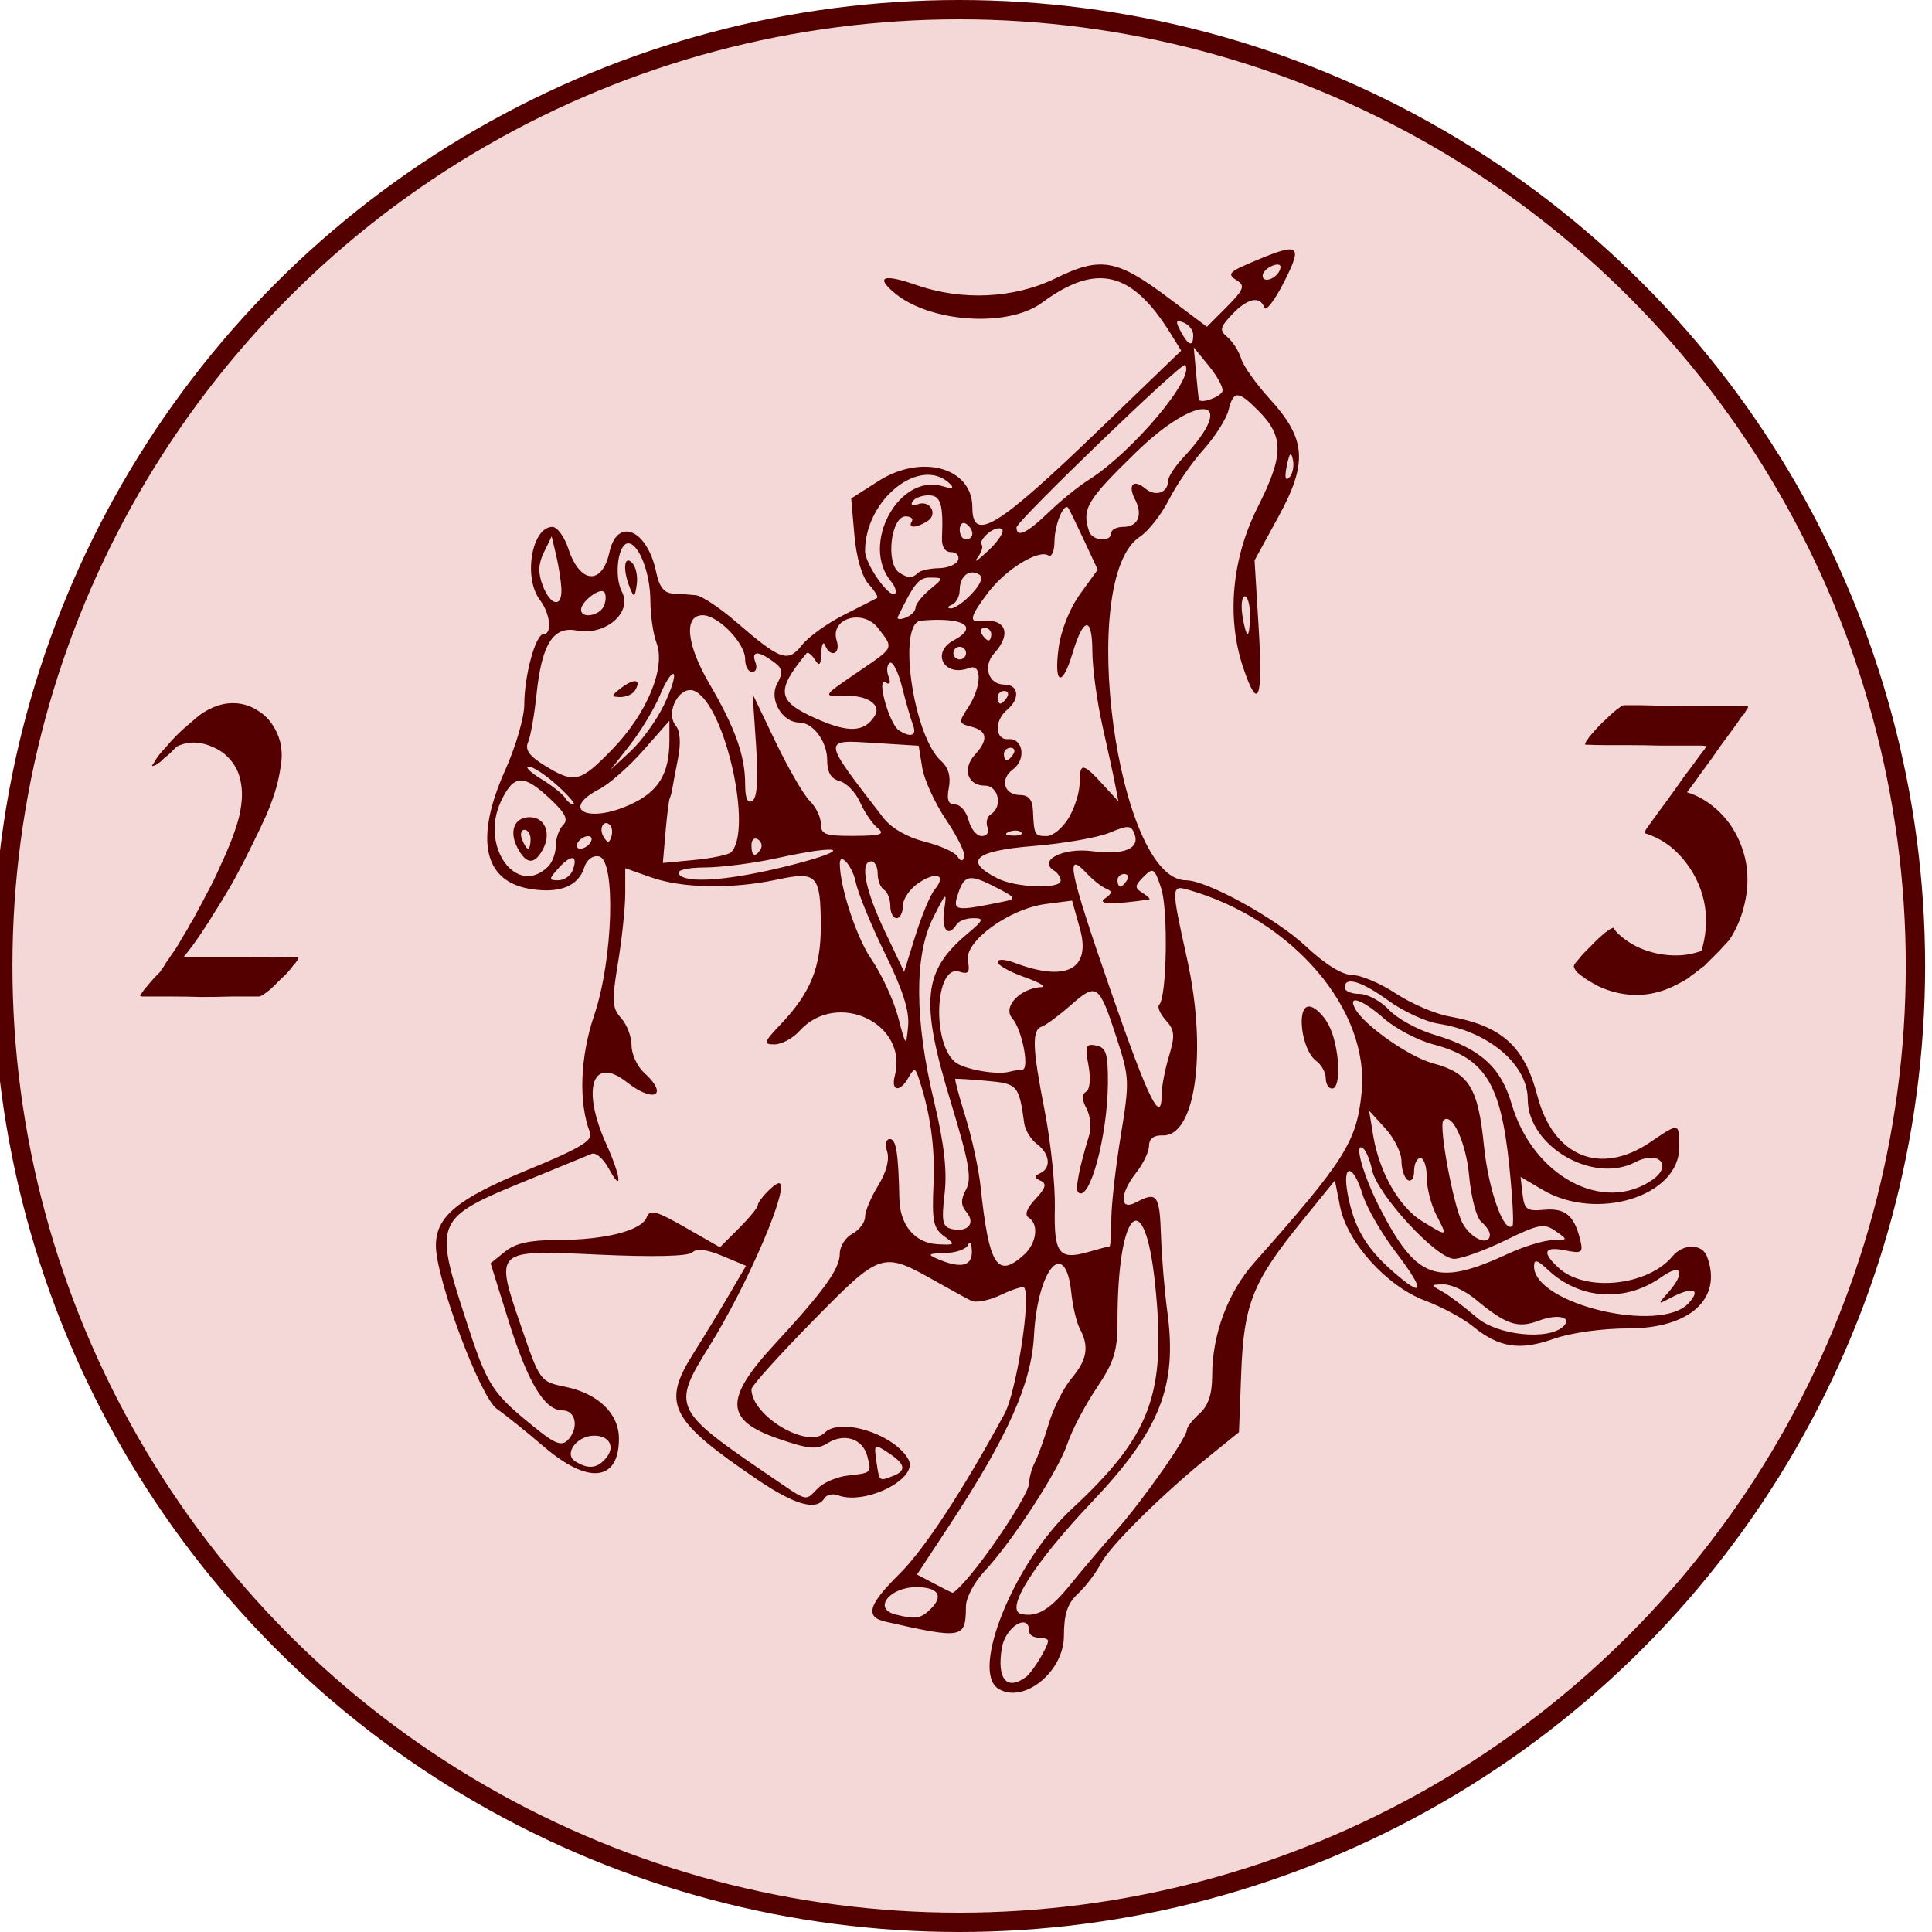 <?xml version="1.0" encoding="UTF-8" standalone="no"?>
<!-- Created with Inkscape (http://www.inkscape.org/) -->

<svg
   version="1.1"
   id="svg1"
   width="300"
   height="300"
   viewBox="0 0 300 300"
   sodipodi:docname="Arquero.svg"
   inkscape:version="1.4 (86a8ad7, 2024-10-11)"
   xml:space="preserve"
   xmlns:inkscape="http://www.inkscape.org/namespaces/inkscape"
   xmlns:sodipodi="http://sodipodi.sourceforge.net/DTD/sodipodi-0.dtd"
   xmlns="http://www.w3.org/2000/svg"
   xmlns:svg="http://www.w3.org/2000/svg"><defs
     id="defs1" /><sodipodi:namedview
     id="namedview1"
     pagecolor="#ffffff"
     bordercolor="#000000"
     borderopacity="0.25"
     inkscape:showpageshadow="2"
     inkscape:pageopacity="0.0"
     inkscape:pagecheckerboard="0"
     inkscape:deskcolor="#d1d1d1"
     inkscape:zoom="2.3823529"
     inkscape:cx="83.111113"
     inkscape:cy="181.12346"
     inkscape:window-width="3440"
     inkscape:window-height="1417"
     inkscape:window-x="-8"
     inkscape:window-y="-8"
     inkscape:window-maximized="1"
     inkscape:current-layer="g1" /><g
     inkscape:groupmode="layer"
     inkscape:label="Image"
     id="g1"
     transform="translate(24.58,6.407)"><circle
       style="fill:#f4d7d7;stroke:#550000;stroke-width:3;stroke-dasharray:none"
       id="path7"
       cx="124.35"
       cy="143.593"
       r="148.5" /><path
       style="fill:#550000;stroke-width:0.735"
       d="m 130.423,255.804 c -4.362,-2.762 2.532,-19.665 11.357,-27.844 12.401,-11.493 14.786,-17.926 12.995,-35.046 -1.642,-15.693 -5.83,-11.537 -5.83,5.786 0,4.725 -0.513,6.363 -3.281,10.487 -1.804,2.688 -3.822,6.538 -4.484,8.556 -1.345,4.103 -8.647,15.324 -12.947,19.897 -1.544,1.643 -2.815,4.068 -2.823,5.39 -0.031,5.02 -0.47,5.104 -12.48,2.377 -3.256,-0.739 -2.715,-2.603 2.156,-7.42 3.847,-3.805 9.717,-12.745 16.302,-24.83 1.879,-3.447 4.205,-18.477 3.041,-19.641 -0.211,-0.211 -1.843,0.311 -3.625,1.161 -1.783,0.85 -3.832,1.257 -4.555,0.904 -0.723,-0.353 -3.194,-1.705 -5.491,-3.004 -8.356,-4.726 -8.5,-4.68 -19.129,6.139 -5.238,5.331 -9.524,10.098 -9.524,10.593 0,4.152 8.774,9.361 11.38,6.755 2.453,-2.453 10.923,0.275 13.02,4.194 1.571,2.936 -6.765,7.131 -10.966,5.519 -0.812,-0.311 -1.767,-0.095 -2.123,0.48 -1.224,1.98 -4.571,1.038 -10.418,-2.932 -13.597,-9.234 -14.865,-11.744 -9.894,-19.594 1.517,-2.396 3.974,-6.433 5.459,-8.97 l 2.7,-4.613 -3.672,-1.534 c -2.439,-1.019 -4,-1.206 -4.648,-0.558 -0.615,0.615 -5.979,0.749 -14.499,0.361 -16.411,-0.747 -16.239,-0.909 -12.036,11.352 2.839,8.281 2.909,8.376 6.756,9.16 5.136,1.047 8.362,4.156 8.362,8.059 0,6.647 -4.764,7.158 -11.646,1.25 -2.668,-2.291 -5.951,-4.927 -7.295,-5.859 -2.593,-1.798 -9.479,-20.228 -9.479,-25.37 0,-4.516 3.337,-7.272 14.215,-11.74 7.997,-3.284 10.199,-4.584 9.738,-5.75 -1.827,-4.622 -1.583,-11.763 0.625,-18.279 2.937,-8.667 3.401,-24.137 0.74,-24.664 -0.967,-0.191 -1.892,0.499 -2.271,1.694 -0.932,2.936 -3.811,4.096 -8.357,3.369 -7.323,-1.171 -8.72,-7.783 -3.91,-18.504 1.617,-3.604 2.942,-8.165 2.945,-10.136 0.007,-4.529 1.753,-10.933 2.981,-10.933 1.403,0 1.065,-3.174 -0.567,-5.332 -2.605,-3.444 -1.248,-11.327 1.95,-11.327 0.748,0 1.867,1.537 2.487,3.416 1.792,5.429 5.233,5.701 6.374,0.504 1.214,-5.525 5.9,-3.507 7.257,3.125 0.461,2.255 1.226,3.234 2.579,3.302 1.058,0.053 2.669,0.173 3.579,0.265 0.91,0.092 3.69,1.929 6.177,4.081 6.975,6.037 8.109,6.441 10.29,3.669 1.014,-1.289 3.967,-3.413 6.561,-4.718 2.594,-1.306 4.898,-2.481 5.119,-2.613 0.221,-0.131 -0.369,-1.091 -1.311,-2.133 -1.041,-1.15 -1.91,-4.135 -2.214,-7.601 l -0.501,-5.707 4.213,-2.695 c 6.718,-4.297 14.6,-2.104 14.6,4.063 0,5.542 3.896,3.167 19.564,-11.928 l 12.868,-12.397 -1.697,-2.731 c -5.989,-9.637 -11.492,-10.935 -19.941,-4.701 -5.213,3.846 -17.157,3.11 -22.72,-1.4 -3.226,-2.616 -1.963,-3.171 3.145,-1.383 7.193,2.518 15.26,2.133 21.737,-1.036 6.96,-3.405 9.487,-2.962 17.515,3.073 l 5.952,4.475 3.103,-3.113 c 2.557,-2.565 2.849,-3.271 1.662,-4.011 -1.767,-1.1 -1.502,-1.37 3.276,-3.351 6.344,-2.63 6.837,-2.179 3.909,3.572 -1.441,2.83 -2.808,4.594 -3.038,3.92 -0.645,-1.887 -2.633,-1.46 -5.017,1.078 -1.892,2.013 -1.979,2.456 -0.699,3.518 0.806,0.669 1.76,2.168 2.12,3.332 0.361,1.164 2.335,3.951 4.387,6.193 5.712,6.241 5.998,9.949 1.413,18.332 l -3.717,6.797 0.65,10.703 c 0.669,11.017 -0.099,12.874 -2.436,5.892 -2.584,-7.717 -1.745,-16.89 2.274,-24.86 4.095,-8.12 4.101,-10.971 0.036,-15.037 -3.097,-3.097 -3.798,-3.097 -4.575,7.34e-4 -0.342,1.361 -2.095,4.117 -3.897,6.125 -1.802,2.008 -4.221,5.518 -5.378,7.801 -1.156,2.283 -3.176,4.854 -4.489,5.714 -9.852,6.455 -3.539,53.339 7.183,53.345 3.233,0.002 13.974,5.918 18.6,10.245 2.996,2.803 5.661,4.454 7.187,4.454 1.334,0 4.375,1.286 6.758,2.858 2.383,1.572 6.097,3.174 8.253,3.561 8.232,1.476 11.723,4.611 13.748,12.347 2.475,9.456 9.776,12.458 17.519,7.203 4.549,-3.087 4.503,-3.095 4.503,0.828 0,7.563 -12.801,11.53 -21.205,6.572 l -3.426,-2.021 0.311,2.701 c 0.273,2.373 0.678,2.666 3.341,2.414 3.242,-0.307 4.677,0.865 5.585,4.562 0.521,2.12 0.326,2.266 -2.308,1.739 -3.339,-0.668 -3.676,0.308 -0.957,2.77 4.152,3.757 13.81,2.739 17.626,-1.859 1.644,-1.981 4.576,-1.972 5.339,0.015 2.497,6.507 -2.602,11.19 -12.183,11.19 -4.076,0 -8.981,0.686 -11.631,1.627 -5.255,1.866 -8.474,1.369 -12.51,-1.934 -1.524,-1.247 -4.857,-3.044 -7.407,-3.994 -5.953,-2.218 -12.13,-9.046 -13.234,-14.629 l -0.8,-4.043 -5.142,6.341 c -7.644,9.426 -8.999,12.822 -9.407,23.575 l -0.349,9.178 -4.284,3.454 c -7.501,6.047 -15.713,14.146 -17.138,16.9 -0.759,1.467 -2.363,3.583 -3.565,4.703 -1.653,1.54 -2.188,3.148 -2.195,6.601 -0.011,5.566 -6.322,10.616 -10.201,8.16 z m 4.312,-1.811 c 1.004,-0.738 3.43,-4.703 3.43,-5.607 0,-0.277 -0.661,-0.503 -1.47,-0.503 -0.808,0 -1.47,-0.441 -1.47,-0.98 0,-2.976 -3.709,-0.702 -4.245,2.603 -0.785,4.836 0.763,6.685 3.755,4.487 z m -14.761,-10.599 c 2.014,-2.014 1.115,-3.351 -2.251,-3.351 -4.164,0 -6.777,3.322 -3.323,4.224 3.147,0.822 4.014,0.686 5.574,-0.873 z m 21.741,-3.854 c 1.551,-1.929 4.65,-5.582 6.888,-8.117 4.281,-4.852 11.122,-14.586 11.122,-15.826 0,-0.401 0.882,-1.528 1.96,-2.503 1.365,-1.236 1.96,-3.018 1.96,-5.876 0,-6.402 2.431,-12.938 6.533,-17.563 14.098,-15.896 15.91,-18.765 16.675,-26.406 1.285,-12.846 -10.636,-26.807 -26.883,-31.482 -2.711,-0.78 -2.716,-0.555 -0.224,10.718 3.163,14.309 1.331,27.599 -3.778,27.411 -1.372,-0.05 -2.123,0.509 -2.123,1.583 0,0.913 -0.882,2.782 -1.96,4.152 -2.635,3.35 -2.673,6.063 -0.065,4.667 3.252,-1.74 3.67,-1.19 3.877,5.11 0.111,3.369 0.555,8.713 0.986,11.876 1.576,11.556 -1.13,18.385 -11.701,29.528 -9.012,9.5 -13.618,16.796 -10.982,17.397 2.462,0.561 4.503,-0.675 7.714,-4.67 z m 39.569,-78.523 c 0,-0.884 -0.672,-2.098 -1.492,-2.698 -2.245,-1.642 -3.14,-8.435 -1.111,-8.435 0.865,0 2.246,1.301 3.068,2.891 1.677,3.242 2.022,9.848 0.515,9.848 -0.539,0 -0.98,-0.723 -0.98,-1.607 z m -55.743,77.8 c 3.913,-4.539 9.684,-13.422 9.684,-14.904 0,-0.845 0.398,-2.303 0.884,-3.239 0.486,-0.936 1.466,-3.658 2.177,-6.05 0.711,-2.391 2.297,-5.542 3.525,-7.001 2.415,-2.87 2.764,-4.937 1.295,-7.682 -0.516,-0.964 -1.114,-3.47 -1.328,-5.57 -0.901,-8.813 -5.251,-3.832 -5.803,6.644 -0.39,7.401 -4.062,15.64 -13.082,29.35 l -5.079,7.72 2.58,1.364 c 1.419,0.75 2.73,1.411 2.913,1.468 0.183,0.057 1.188,-0.888 2.233,-2.101 z M 102.427,224.682 c 0.902,-0.902 2.997,-1.789 4.654,-1.971 3.702,-0.405 3.694,-0.398 3.01,-3.014 -0.707,-2.703 -3.555,-3.635 -6.153,-2.012 -1.684,1.052 -2.928,0.94 -7.656,-0.688 -8.321,-2.865 -8.448,-6.138 -0.57,-14.676 7.716,-8.362 10.114,-11.704 10.114,-14.093 0,-1.109 0.882,-2.488 1.96,-3.064 1.078,-0.577 1.96,-1.753 1.96,-2.614 0,-0.861 0.914,-3.043 2.031,-4.851 1.251,-2.024 1.79,-4.044 1.404,-5.261 -0.361,-1.138 -0.183,-1.975 0.419,-1.975 0.978,0 1.323,2.178 1.474,9.31 0.086,4.069 2.431,6.848 5.928,7.024 2.777,0.14 2.827,0.075 0.997,-1.263 -1.652,-1.208 -1.884,-2.366 -1.62,-8.081 0.267,-5.775 -0.534,-11.333 -2.417,-16.789 -0.428,-1.239 -0.659,-1.201 -1.47,0.245 -1.314,2.34 -2.761,2.169 -2.128,-0.252 2.141,-8.186 -8.998,-13.423 -14.814,-6.966 -1.027,1.14 -2.767,2.072 -3.867,2.072 -1.804,0 -1.704,-0.312 1.022,-3.185 4.565,-4.81 6.184,-8.785 6.167,-15.141 -0.021,-7.998 -0.573,-8.59 -6.772,-7.261 -6.975,1.496 -14.729,1.361 -19.549,-0.339 l -4.043,-1.427 v 3.933 c 0,2.163 -0.506,6.998 -1.125,10.744 -0.986,5.973 -0.926,7.031 0.49,8.596 0.888,0.981 1.615,2.894 1.615,4.25 0,1.356 0.882,3.264 1.96,4.24 3.876,3.508 1.547,4.789 -2.673,1.47 -5.39,-4.24 -7.117,0.998 -3.186,9.662 2.275,5.015 2.538,7.759 0.357,3.736 -0.826,-1.525 -2.021,-2.55 -2.656,-2.279 -0.634,0.271 -5.122,2.113 -9.973,4.093 -14.347,5.855 -14.535,6.267 -9.698,21.229 3.532,10.926 4.073,11.761 11.455,17.664 2.518,2.013 3.595,2.38 4.456,1.519 1.828,-1.828 1.368,-4.664 -0.757,-4.664 -2.806,0 -5.403,-4.338 -8.452,-14.118 l -2.721,-8.728 2.232,-1.807 c 1.625,-1.316 3.868,-1.809 8.248,-1.813 7.292,-0.006 12.966,-1.457 13.756,-3.517 0.492,-1.283 1.437,-1.037 5.98,1.562 l 5.395,3.087 2.938,-2.938 c 1.616,-1.616 2.938,-3.224 2.938,-3.573 0,-0.74 2.574,-3.435 3.281,-3.435 1.896,0 -4.753,15.604 -10.751,25.231 -5.93,9.518 -5.731,9.952 9.295,20.188 6.138,4.181 5.451,4.004 7.516,1.939 z m 11.649,-1.894 c 2.146,-0.824 1.94,-1.864 -0.716,-3.604 -2.206,-1.445 -2.255,-1.409 -1.849,1.357 0.461,3.143 0.39,3.081 2.564,2.247 z m -44.545,-2.792 c 1.455,-1.753 0.533,-3.473 -1.862,-3.473 -2.671,0 -4.76,2.828 -2.939,3.98 2.018,1.277 3.446,1.126 4.801,-0.507 z M 218.219,199.516 c 1.404,-1.404 -0.939,-1.942 -3.783,-0.868 -3.358,1.268 -5.127,0.674 -9.952,-3.339 -1.524,-1.267 -3.729,-2.291 -4.9,-2.275 -2.087,0.029 -2.09,0.052 -0.17,1.135 1.078,0.608 3.465,2.408 5.304,4 3.247,2.811 11.24,3.608 13.501,1.347 z m 19.415,-3.572 c 2,-2.21 0.643,-2.622 -2.759,-0.837 -2.073,1.087 -2.086,1.062 -0.426,-0.812 2.752,-3.105 2.108,-4.644 -1.013,-2.421 -5.601,3.988 -12.668,3.561 -17.607,-1.065 -1.719,-1.611 -2.205,-1.738 -2.205,-0.577 0,5.862 19.644,10.536 24.01,5.713 z m -45.523,-7.983 c -2.199,-2.886 -4.501,-6.9 -5.117,-8.921 -1.46,-4.794 -3.202,-4.82 -2.304,-0.034 0.966,5.149 2.814,8.332 6.938,11.954 5.003,4.392 5.197,3.188 0.483,-2.998 z m 17.594,0.267 c 2.425,-1.122 5.5,-2.05 6.833,-2.062 2.375,-0.021 2.384,-0.049 0.433,-1.415 -1.779,-1.246 -2.607,-1.092 -7.813,1.448 -3.203,1.563 -6.771,2.851 -7.93,2.864 -2.73,0.029 -12.008,-10.036 -12.771,-13.854 -0.311,-1.554 -0.967,-3.073 -1.458,-3.377 -1.37,-0.847 0.162,4.451 2.721,9.412 5.716,11.08 8.802,12.158 19.984,6.984 z m -83.376,-0.369 c -0.043,-1.213 -0.3,-1.654 -0.572,-0.98 -0.272,0.674 -1.891,1.256 -3.598,1.294 -2.622,0.058 -2.8,0.199 -1.143,0.911 3.6,1.547 5.395,1.133 5.313,-1.225 z m 8.085,0.583 c 1.986,-1.798 2.366,-4.767 0.738,-5.774 -0.677,-0.419 -0.302,-1.451 1.052,-2.892 1.602,-1.705 1.795,-2.383 0.809,-2.837 -1.015,-0.466 -1.031,-0.72 -0.072,-1.167 1.751,-0.817 1.512,-3.023 -0.49,-4.518 -0.943,-0.704 -1.838,-2.163 -1.988,-3.241 -0.826,-5.94 -1.018,-6.157 -5.846,-6.588 -2.564,-0.229 -4.754,-0.365 -4.867,-0.302 -0.113,0.063 0.608,2.741 1.602,5.952 0.994,3.211 2.041,8.043 2.328,10.738 1.313,12.366 2.589,14.379 6.734,10.628 z m 13.3,-1.318 c 0.138,0 0.259,-1.874 0.269,-4.165 0.009,-2.291 0.669,-8.134 1.465,-12.985 1.387,-8.45 1.361,-9.087 -0.628,-15.19 -2.739,-8.403 -3.091,-8.66 -7.079,-5.159 -1.862,1.635 -3.889,3.14 -4.504,3.345 -1.621,0.54 -1.541,3.172 0.397,13.084 0.949,4.851 1.66,11.65 1.581,15.109 -0.163,7.09 0.639,8.143 5.2,6.835 1.676,-0.481 3.16,-0.874 3.299,-0.874 z m -4.887,-8.406 c -0.475,-0.475 0.172,-3.796 1.731,-8.889 0.354,-1.158 0.162,-3.005 -0.426,-4.105 -0.731,-1.366 -0.75,-2.199 -0.058,-2.627 0.597,-0.369 0.747,-2.043 0.366,-4.076 -0.567,-3.024 -0.42,-3.405 1.195,-3.084 1.537,0.306 1.839,1.254 1.821,5.731 -0.033,8.313 -2.879,18.798 -4.628,17.049 z m 63.938,6.566 c 0,-0.473 -0.601,-1.358 -1.335,-1.968 -0.734,-0.609 -1.579,-3.808 -1.879,-7.109 -0.474,-5.231 -2.697,-10.017 -4.006,-8.625 -0.752,0.8 1.534,13.148 2.938,15.866 1.293,2.503 4.281,3.784 4.281,1.835 z m -81.252,-3.446 c -0.916,-1.103 -0.935,-1.948 -0.082,-3.542 0.915,-1.711 0.48,-4.199 -2.382,-13.605 -4.778,-15.705 -4.327,-20.284 2.57,-26.088 2.545,-2.141 2.657,-2.439 0.921,-2.439 -1.088,0 -2.25,0.441 -2.583,0.98 -1.287,2.082 -2.379,0.834 -1.928,-2.205 0.446,-3.003 0.346,-2.933 -1.739,1.225 -2.913,5.807 -2.856,15.81 0.162,28.419 1.58,6.6 2.058,10.786 1.642,14.383 -0.499,4.317 -0.331,5.132 1.128,5.466 2.459,0.563 3.724,-0.869 2.292,-2.595 z m 72.947,0.434 c -0.822,-1.59 -1.495,-4.236 -1.495,-5.88 0,-1.644 -0.441,-2.989 -0.98,-2.989 -0.539,0 -0.98,0.908 -0.98,2.018 0,1.11 -0.441,1.745 -0.98,1.412 -0.539,-0.333 -0.98,-1.658 -0.98,-2.943 0,-1.286 -1.132,-3.575 -2.515,-5.087 l -2.515,-2.75 0.637,3.874 c 0.938,5.702 4.046,11.132 7.618,13.31 4.002,2.44 3.961,2.458 2.191,-0.966 z m 11.321,-7.65 c -1.33,-12.854 -3.75,-16.716 -11.82,-18.866 -2.417,-0.644 -5.85,-2.449 -7.629,-4.011 -3.442,-3.023 -5.755,-3.779 -4.441,-1.453 1.462,2.589 8.381,7.424 12.03,8.406 5.622,1.514 7.015,3.763 7.925,12.794 0.697,6.914 3.132,13.745 4.435,12.442 0.231,-0.231 0.005,-4.421 -0.5,-9.312 z m 22.237,2.162 c 3.223,-2.258 0.924,-4.609 -2.671,-2.733 -6.579,3.433 -16.684,-2.473 -16.699,-9.76 -0.011,-5.41 -6.066,-10.534 -13.87,-11.739 -1.967,-0.304 -5.451,-1.91 -7.742,-3.57 -4.214,-3.052 -6.812,-3.829 -6.812,-2.038 0,0.539 1.026,0.98 2.279,0.98 1.254,0 3.322,1.11 4.597,2.468 1.275,1.357 4.415,3.09 6.978,3.851 7.139,2.12 10.379,5.009 12.062,10.755 3.289,11.232 14.243,17.133 21.877,11.786 z m -76.212,-13.311 c 0,-1.15 0.51,-3.795 1.134,-5.877 0.963,-3.215 0.889,-4.057 -0.492,-5.583 -0.895,-0.988 -1.356,-2.068 -1.025,-2.399 1.183,-1.183 1.414,-14.733 0.309,-18.082 -1.042,-3.158 -1.243,-3.29 -2.73,-1.802 -1.414,1.414 -1.43,1.717 -0.136,2.536 0.808,0.511 1.249,0.962 0.98,1.001 -5.55,0.81 -8.15,0.754 -6.86,-0.146 1.157,-0.807 1.197,-1.135 0.19,-1.541 -0.704,-0.283 -2.091,-1.386 -3.082,-2.449 -3.33,-3.574 -2.678,-0.405 3.713,18.058 5.939,17.158 7.999,21.351 7.999,16.283 z m -21.649,-3.789 c 1.19,0 -0.029,-6.233 -1.562,-7.986 -1.528,-1.748 1.222,-4.659 4.565,-4.831 0.823,-0.043 -0.377,-0.741 -2.668,-1.552 -2.291,-0.811 -4.165,-1.868 -4.165,-2.348 0,-0.483 1.168,-0.43 2.608,0.117 8.053,3.062 11.948,1.037 10.177,-5.29 l -1.22,-4.357 -4.067,0.527 c -5.706,0.739 -12.684,5.817 -12.111,8.813 0.347,1.816 0.086,2.147 -1.338,1.694 -3.749,-1.19 -4.31,11.009 -0.646,14.04 1.355,1.12 6.397,2.028 8.393,1.511 0.718,-0.186 1.634,-0.338 2.035,-0.338 z m -21.309,-18.023 c -2.147,-4.371 -4.199,-9.38 -4.56,-11.132 -0.506,-2.455 -2.461,-4.702 -2.461,-2.829 0,3.593 2.595,11.483 4.859,14.774 1.613,2.345 3.495,6.4 4.182,9.011 1.231,4.68 1.253,4.7 1.566,1.435 0.224,-2.338 -0.831,-5.651 -3.586,-11.259 z m 7.721,-9.957 c 1.851,-2.23 0.334,-2.871 -2.461,-1.04 -1.364,0.894 -2.481,2.497 -2.481,3.563 0,1.066 -0.441,1.937 -0.98,1.937 -0.539,0 -0.98,-0.856 -0.98,-1.902 0,-1.046 -0.441,-2.175 -0.98,-2.508 -0.539,-0.333 -0.98,-1.462 -0.98,-2.508 0,-1.046 -0.441,-1.902 -0.98,-1.902 -1.826,0 -0.991,4.384 2.054,10.78 l 3.033,6.37 1.769,-5.662 c 0.973,-3.114 2.317,-6.322 2.986,-7.129 z m 10.607,1.904 c 2.163,-0.446 2.068,-0.606 -1.425,-2.387 -3.921,-1.999 -4.682,-1.782 -5.709,1.627 -0.656,2.177 -0.056,2.241 7.133,0.759 z m 8.951,-3.265 c 0,-0.507 -0.462,-1.208 -1.028,-1.557 -2.551,-1.576 1.395,-3.604 5.885,-3.024 4.974,0.642 7.485,-0.384 6.598,-2.695 -0.521,-1.357 -0.975,-1.376 -3.872,-0.166 -1.805,0.754 -7.137,1.684 -11.848,2.066 -9.16,0.743 -10.891,2.32 -5.527,5.034 2.853,1.443 9.791,1.686 9.791,0.342 z m 10.29,-0.058 c 0.333,-0.539 0.139,-0.98 -0.432,-0.98 -0.571,0 -1.038,0.441 -1.038,0.98 0,0.539 0.194,0.98 0.432,0.98 0.238,0 0.705,-0.441 1.038,-0.98 z m -86.087,-1.512 c 0.913,-2.378 -0.157,-2.608 -2.106,-0.454 -1.624,1.794 -1.635,1.966 -0.127,1.966 0.909,0 1.914,-0.68 2.233,-1.512 z m 34.148,-0.899 c 9.656,-2.485 7.774,-3.267 -2.45,-1.018 -3.503,0.771 -8.491,1.417 -11.083,1.436 -2.885,0.021 -4.478,0.415 -4.107,1.014 0.981,1.587 8.185,1.002 17.64,-1.432 z m -37.925,0.256 c 0.647,-0.647 1.176,-2.102 1.176,-3.234 0,-1.132 0.509,-2.567 1.131,-3.189 0.855,-0.855 0.351,-1.86 -2.064,-4.116 -4.112,-3.841 -5.589,-3.761 -7.579,0.411 -3.345,7.014 2.449,15.014 7.335,10.128 z m -4.745,-2.821 c -1.399,-2.613 -0.544,-4.823 1.865,-4.823 2.361,0 3.389,2.484 2.058,4.971 -1.306,2.441 -2.563,2.393 -3.923,-0.148 z m 2.001,-1.393 c 0,-0.808 -0.427,-1.47 -0.949,-1.47 -0.522,0 -0.695,0.661 -0.385,1.47 0.31,0.808 0.737,1.47 0.949,1.47 0.212,0 0.385,-0.661 0.385,-1.47 z m 31.136,2.02 c 3.38,-3.381 -0.839,-22.471 -5.521,-24.977 -2.315,-1.239 -4.838,3.194 -3.046,5.353 0.668,0.805 0.791,2.689 0.328,5.035 -0.407,2.062 -0.807,4.19 -0.889,4.729 -0.082,0.539 -0.261,1.2 -0.397,1.47 -0.136,0.269 -0.433,2.642 -0.659,5.271 l -0.411,4.781 4.941,-0.475 c 2.718,-0.261 5.262,-0.796 5.655,-1.188 z m 33.405,-5.012 c -1.741,-2.579 -3.415,-6.229 -3.721,-8.111 l -0.556,-3.422 -6.612,-0.414 c -8.487,-0.531 -8.523,-0.898 1.147,11.63 1.212,1.57 3.691,3.001 6.364,3.674 2.409,0.606 4.707,1.632 5.107,2.28 0.492,0.797 0.842,0.834 1.082,0.114 0.195,-0.585 -1.07,-3.173 -2.811,-5.752 z m -28.814,4.529 c 0.31,-0.502 0.116,-1.189 -0.432,-1.528 -0.548,-0.339 -0.996,0.072 -0.996,0.912 0,1.721 0.588,1.975 1.428,0.616 z m -26.418,-1.048 c 0.333,-0.539 0.165,-0.98 -0.374,-0.98 -0.539,0 -1.253,0.441 -1.586,0.98 -0.333,0.539 -0.165,0.98 0.374,0.98 0.539,0 1.253,-0.441 1.586,-0.98 z m 3.042,-2.675 c -0.996,-0.996 -1.818,0.504 -1.001,1.826 0.617,0.999 0.848,1 1.18,0.004 0.227,-0.681 0.146,-1.504 -0.179,-1.83 z m 41.535,0.438 c -0.815,-0.657 -2.038,-2.451 -2.719,-3.987 -0.68,-1.536 -2.108,-3.021 -3.173,-3.299 -1.349,-0.353 -1.936,-1.342 -1.936,-3.262 0,-2.881 -2.192,-5.836 -4.328,-5.836 -2.658,0 -4.74,-3.585 -3.466,-5.966 0.996,-1.862 0.902,-2.414 -0.599,-3.511 -2.348,-1.717 -3.439,-1.651 -2.741,0.167 0.31,0.808 0.076,1.47 -0.521,1.47 -0.597,0 -1.085,-0.902 -1.085,-2.005 0,-2.489 -4.191,-6.815 -6.602,-6.815 -2.967,0 -2.523,4.539 1.037,10.621 4.002,6.837 5.564,11.202 5.564,15.552 0,2.247 0.365,3.116 1.114,2.653 0.758,-0.469 0.944,-3.228 0.582,-8.633 l -0.533,-7.944 3.583,7.463 c 1.971,4.105 4.355,8.215 5.298,9.135 0.943,0.92 1.715,2.523 1.715,3.562 0,1.631 0.706,1.886 5.145,1.859 4.205,-0.025 4.874,-0.249 3.663,-1.225 z m 17.064,-0.115 c -0.289,-0.754 -0.055,-1.662 0.521,-2.018 1.897,-1.173 1.202,-4.451 -0.944,-4.451 -2.672,0 -3.521,-2.599 -1.558,-4.769 2.155,-2.381 1.997,-3.716 -0.519,-4.374 -2.017,-0.527 -2.038,-0.657 -0.49,-3.02 2.086,-3.183 2.175,-6.881 0.148,-6.103 -3.869,1.485 -6.009,-2.37 -2.39,-4.306 3.991,-2.136 1.508,-3.623 -5.09,-3.048 -3.731,0.325 -1.227,17.889 3.103,21.773 1.149,1.031 1.555,2.415 1.22,4.165 -0.364,1.905 -0.097,2.621 0.977,2.621 0.813,0 1.755,1.102 2.093,2.45 0.338,1.347 1.254,2.45 2.035,2.45 0.814,0 1.196,-0.585 0.894,-1.371 z m 5.222,0.779 c -0.326,-0.326 -1.171,-0.36 -1.878,-0.077 -0.782,0.313 -0.55,0.545 0.592,0.592 1.033,0.043 1.612,-0.189 1.286,-0.515 z m 7.404,-2.254 c 0.925,-1.565 1.681,-3.991 1.681,-5.39 0,-3.208 0.484,-3.187 3.546,0.151 l 2.472,2.695 -0.468,-2.45 c -0.257,-1.347 -1.163,-5.537 -2.012,-9.31 -0.85,-3.773 -1.552,-8.981 -1.562,-11.573 -0.02,-5.493 -1.382,-5.341 -3.085,0.344 -1.6,5.342 -2.905,4.874 -2.165,-0.776 0.363,-2.774 1.716,-6.183 3.347,-8.436 l 2.737,-3.781 -2.121,-4.549 c -1.167,-2.502 -2.264,-4.757 -2.439,-5.011 -0.672,-0.976 -2.142,2.551 -2.156,5.174 -0.008,1.527 -0.439,2.491 -0.966,2.165 -1.53,-0.946 -6.58,2.158 -9.288,5.709 -2.785,3.651 -3.09,4.726 -1.276,4.49 3.935,-0.511 4.987,1.899 2.181,4.999 -1.84,2.033 -0.909,4.874 1.598,4.874 2.22,0 2.438,2.217 0.385,3.92 -2.025,1.681 -1.887,4.716 0.207,4.546 2.291,-0.186 2.808,3.154 0.724,4.678 -2.099,1.535 -1.417,3.996 1.109,4.001 1.322,0.003 1.911,0.731 1.986,2.454 0.162,3.744 0.258,3.92 2.132,3.92 0.962,0 2.505,-1.281 3.43,-2.846 z m -68.135,-2.031 c 4.436,-2.013 6.118,-4.77 6.118,-10.025 v -3.014 l -4.032,4.581 c -2.218,2.519 -5.289,5.231 -6.826,6.026 -6.161,3.186 -1.823,5.412 4.741,2.432 z m -11.293,-2.992 c -1.76,-1.601 -3.745,-2.91 -4.41,-2.908 -0.665,0.002 0.176,0.848 1.868,1.881 1.693,1.032 3.373,2.354 3.733,2.936 0.36,0.583 0.959,1.046 1.332,1.031 0.372,-0.016 -0.763,-1.339 -2.523,-2.94 z m 8.626,-5.698 c 5.337,-5.537 8.245,-12.585 6.781,-16.435 -0.515,-1.356 -0.944,-4.31 -0.952,-6.566 -0.015,-4.187 -1.71,-8.693 -3.345,-8.891 -1.642,-0.199 -2.373,5.021 -1.058,7.556 1.658,3.196 -2.632,6.84 -7.04,5.98 -3.647,-0.712 -5.423,2.102 -6.232,9.873 -0.337,3.234 -0.93,6.596 -1.318,7.471 -0.512,1.152 0.188,2.144 2.536,3.594 4.683,2.893 5.555,2.681 10.628,-2.582 z m 1.362,-9.484 c 2.014,-1.524 3.139,-1.281 2.072,0.446 -0.355,0.575 -1.392,1.031 -2.303,1.014 -1.455,-0.027 -1.427,-0.205 0.231,-1.46 z M 73.233,84.881 c -1.136,-2.809 -0.932,-5.173 0.337,-3.904 0.585,0.585 0.911,2.106 0.726,3.381 -0.297,2.041 -0.424,2.103 -1.063,0.523 z m 5.268,18.218 c 1.138,-2.351 1.825,-4.52 1.525,-4.82 -0.3,-0.3 -1.252,1.157 -2.116,3.236 -0.864,2.079 -2.949,5.545 -4.632,7.701 l -3.06,3.92 3.107,-2.881 c 1.709,-1.584 4.038,-4.805 5.176,-7.156 z m 54.274,7.587 c 0.333,-0.539 0.139,-0.98 -0.432,-0.98 -0.571,0 -1.038,0.441 -1.038,0.98 0,0.539 0.194,0.98 0.432,0.98 0.238,0 0.705,-0.441 1.038,-0.98 z m -21.504,-5.971 c 1.024,-1.657 -1.14,-3.159 -4.42,-3.065 -3.841,0.109 -3.854,0.135 1.912,-3.796 5.586,-3.807 5.463,-3.532 3.011,-6.722 -2.36,-3.071 -7.531,-1.527 -6.436,1.922 0.666,2.099 -0.982,2.764 -1.803,0.727 -0.272,-0.674 -0.536,-0.122 -0.587,1.225 -0.072,1.906 -0.295,2.13 -1.004,1.008 -0.501,-0.793 -1.082,-1.234 -1.29,-0.98 -4.821,5.883 -4.593,7.429 1.497,10.143 5.07,2.26 7.515,2.136 9.121,-0.462 z m 5.911,1.434 c -0.337,-0.878 -1.096,-3.518 -1.688,-5.868 -0.592,-2.349 -1.446,-4.042 -1.899,-3.762 -0.453,0.28 -0.548,1.229 -0.21,2.109 0.39,1.017 0.224,1.358 -0.457,0.938 -1.484,-0.917 0.574,6.463 2.072,7.43 1.871,1.207 2.829,0.836 2.183,-0.846 z m 14.613,-4.284 c 0.333,-0.539 0.139,-0.98 -0.432,-0.98 -0.571,0 -1.038,0.441 -1.038,0.98 0,0.539 0.194,0.98 0.432,0.98 0.238,0 0.705,-0.441 1.038,-0.98 z m -6.37,-6.86 c 0,-0.539 -0.441,-0.98 -0.98,-0.98 -0.539,0 -0.98,0.441 -0.98,0.98 0,0.539 0.441,0.98 0.98,0.98 0.539,0 0.98,-0.441 0.98,-0.98 z m 3.92,-2.94 c 0,-0.539 -0.467,-0.98 -1.038,-0.98 -0.571,0 -0.765,0.441 -0.432,0.98 0.333,0.539 0.8,0.98 1.038,0.98 0.238,0 0.432,-0.441 0.432,-0.98 z m 40.179,-2.94 c 0,-1.617 -0.365,-2.94 -0.81,-2.94 -0.446,0 -0.616,1.323 -0.379,2.94 0.237,1.617 0.602,2.94 0.81,2.94 0.208,0 0.379,-1.323 0.379,-2.94 z m -51.939,-1.173 c 0,-0.53 0.992,-1.791 2.205,-2.803 2.178,-1.817 2.18,-1.84 0.157,-1.872 -1.828,-0.029 -2.539,0.819 -5.108,6.093 -0.197,0.405 0.34,0.468 1.194,0.14 0.854,-0.328 1.552,-1.029 1.552,-1.559 z m -48.357,-0.34 c 0.319,-0.832 0.316,-1.777 -0.007,-2.1 -0.698,-0.698 -3.575,1.517 -3.575,2.752 0,1.479 2.972,0.938 3.582,-0.652 z m 57.08,-1.814 c 1.41,-1.501 1.825,-2.581 1.151,-2.998 -1.509,-0.932 -3.014,0.256 -3.014,2.381 0,1.001 -0.551,2.043 -1.225,2.315 -0.674,0.272 -0.751,0.529 -0.171,0.572 0.58,0.043 2.046,-0.979 3.259,-2.269 z m -63.718,-0.838 c -0.064,-1.213 -0.429,-3.528 -0.811,-5.145 L 61.084,76.876 59.877,79.354 c -0.875,1.796 -0.928,3.211 -0.193,5.145 1.227,3.227 3.067,3.519 2.907,0.462 z m 51.178,-1.101 c -4.775,-5.754 1.24,-16.813 8.031,-14.764 1.437,0.434 1.829,0.324 1.176,-0.329 -4.529,-4.529 -13.23,2.307 -13.23,10.396 0,2.028 3.823,7.447 4.661,6.609 0.285,-0.285 -0.002,-1.145 -0.639,-1.912 z m 4.181,-1.304 c 0.38,-0.38 1.847,-0.71 3.262,-0.735 1.414,-0.025 2.758,-0.596 2.985,-1.27 0.227,-0.674 -0.264,-1.225 -1.092,-1.225 -0.935,0 -1.47,-0.835 -1.413,-2.205 0.222,-5.287 -0.197,-6.615 -2.087,-6.615 -1.046,0 -2.172,0.436 -2.501,0.969 -0.334,0.541 0.029,0.728 0.823,0.423 1.909,-0.732 3.209,1.54 1.501,2.623 -1.723,1.091 -3.087,1.13 -2.431,0.069 0.278,-0.449 -0.147,-0.817 -0.944,-0.817 -2.293,0 -3.139,7.3 -1.011,8.723 1.364,0.912 2.044,0.926 2.91,0.06 z m 13.083,-6.77 c -0.363,-0.363 -1.342,-0.093 -2.177,0.6 -0.835,0.693 -1.29,1.487 -1.012,1.764 0.278,0.278 -0.015,1.207 -0.652,2.065 -0.636,0.858 0.116,0.361 1.672,-1.105 1.556,-1.466 2.532,-2.962 2.169,-3.325 z m -4.627,0.658 c 0,-0.507 -0.441,-1.195 -0.98,-1.528 -0.539,-0.333 -0.98,0.082 -0.98,0.922 0,0.84 0.441,1.528 0.98,1.528 0.539,0 0.98,-0.415 0.98,-0.922 z m 21.56,-0.058 c 0,-0.539 0.845,-0.98 1.878,-0.98 2.29,0 3.077,-1.828 1.83,-4.249 -1.183,-2.296 -0.269,-3.25 1.615,-1.686 1.559,1.294 3.497,0.643 3.497,-1.174 0,-0.612 1.053,-2.24 2.34,-3.617 8.927,-9.551 2.389,-10.29 -7.328,-0.828 -7.654,7.453 -8.431,8.771 -7.246,12.29 0.489,1.452 3.414,1.662 3.414,0.245 z m -9.718,-3.237 c 1.842,-1.78 4.633,-4.043 6.204,-5.028 6.824,-4.281 16.729,-16.087 14.971,-17.846 -0.489,-0.489 -26.156,24.25 -26.156,25.211 0,1.673 1.619,0.913 4.982,-2.337 z m 37.936,-8.174 c -0.286,-1.347 -0.532,-1.101 -0.95,0.95 -0.365,1.788 -0.228,2.433 0.386,1.819 0.523,-0.523 0.777,-1.769 0.565,-2.769 z m -10.942,-10.639 c 0.159,-0.539 -0.778,-2.286 -2.081,-3.883 l -2.37,-2.903 0.348,3.883 c 0.192,2.136 0.393,4.026 0.448,4.2 0.228,0.726 3.39,-0.396 3.656,-1.297 z m -4.536,-8.715 c 0,-0.751 -0.672,-1.623 -1.493,-1.938 -1.218,-0.467 -1.302,-0.216 -0.456,1.365 1.216,2.272 1.948,2.487 1.948,0.573 z m 13.495,-10.212 c 0.239,-0.716 -0.209,-0.935 -1.164,-0.569 -0.854,0.328 -1.552,1.026 -1.552,1.552 0,1.288 2.227,0.481 2.716,-0.983 z"
       id="path12" /><path
       style="-inkscape-font-specification:'Abbasy Calligraphy Typeface, Normal';fill:#550000;stroke-width:3;stroke-linecap:round"
       d="m 13.403,142.208 q 2.091,0 4.181,0.075 2.091,0 4.181,-0.075 0,0.299 -0.224,0.597 -0.149,0.149 -0.224,0.299 -0.075,0.075 -0.224,0.224 -0.896,1.269 -2.016,2.24 -0.597,0.597 -1.12,1.12 -0.523,0.523 -1.12,0.971 -0.224,0.149 -0.523,0.373 -0.299,0.224 -0.672,0.299 h -4.256 q -2.389,0.075 -4.704,0.075 -2.24,-0.075 -4.629,-0.075 h -3.435 -1.045 q -0.224,0 -0.373,-0.075 -0.075,0 0.075,-0.224 0.149,-0.224 0.299,-0.448 0.224,-0.299 0.373,-0.523 0.224,-0.224 0.224,-0.224 0.896,-1.12 1.941,-2.165 l 0.149,-0.149 q 0.149,-0.149 0.224,-0.373 0.149,-0.224 0.299,-0.373 0.224,-0.373 0.448,-0.747 0.299,-0.373 0.523,-0.747 0.523,-0.747 0.971,-1.419 0.448,-0.672 0.896,-1.493 0.224,-0.373 0.448,-0.747 0.224,-0.373 0.448,-0.747 0.149,-0.224 0.448,-0.821 0.075,-0.075 0.224,-0.373 l 0.075,-0.075 q 0.821,-1.493 1.643,-3.061 0.821,-1.568 1.643,-3.136 0.672,-1.419 1.269,-2.763 0.672,-1.419 1.269,-2.912 0.672,-1.643 1.195,-3.36 0.523,-1.717 0.672,-3.509 0.149,-1.792 -0.299,-3.509 -0.448,-1.717 -1.717,-3.061 -1.12,-1.195 -2.688,-1.792 -1.493,-0.672 -3.211,-0.597 -1.045,0.075 -2.165,0.597 -0.448,0.448 -0.971,0.971 -0.448,0.448 -0.971,0.821 -0.224,0.224 -0.448,0.448 -0.224,0.224 -0.523,0.373 -0.299,0.299 -0.672,0.373 -0.373,0.149 -0.224,-0.075 0.224,-0.299 0.299,-0.448 0.597,-1.12 1.717,-2.24 1.643,-2.016 3.808,-3.808 0.523,-0.448 1.045,-0.896 0.523,-0.448 1.12,-0.821 1.419,-0.896 2.987,-1.269 3.061,-0.597 5.6,1.12 1.269,0.821 2.091,2.091 0.821,1.195 1.195,2.688 0.373,1.643 0.149,3.285 -0.224,1.643 -0.597,3.211 -0.672,2.464 -1.717,4.853 -1.045,2.315 -2.165,4.555 -1.269,2.613 -2.688,5.227 -1.419,2.539 -2.987,5.003 -1.12,1.867 -2.389,3.733 -1.195,1.792 -2.613,3.509 h 1.195 8.288 z"
       id="text1"
       aria-label="2" /><path
       style="-inkscape-font-specification:'Abbasy Calligraphy Typeface, Normal';fill:#550000;stroke-width:3;stroke-linecap:round"
       d="m 244.916,106.24 q -1.269,1.717 -2.464,3.36 -1.12,1.643 -2.389,3.36 -0.672,0.896 -1.344,1.867 -0.672,0.896 -1.344,1.792 2.464,0.747 4.555,2.613 1.941,1.717 3.136,4.032 1.195,2.315 1.568,4.853 0.373,2.912 -0.299,5.749 -0.597,2.763 -2.091,5.227 -0.373,0.597 -0.896,1.12 -0.448,0.448 -0.896,0.971 -0.597,0.597 -1.269,1.269 -0.597,0.597 -1.195,1.195 -0.299,0.149 -0.523,0.373 -0.224,0.224 -0.523,0.373 -0.299,0.299 -0.448,0.373 -0.224,0.149 -0.523,0.373 -0.224,0.224 -0.448,0.373 -1.344,0.821 -2.837,1.493 -1.419,0.597 -2.987,0.896 -4.181,0.672 -8.139,-1.195 -0.672,-0.373 -1.344,-0.747 -0.597,-0.373 -1.195,-0.821 -0.373,-0.299 -0.747,-0.597 -0.299,-0.373 -0.448,-0.747 -0.075,-0.299 0.224,-0.672 0.299,-0.373 0.448,-0.523 0.448,-0.597 0.971,-1.12 0.523,-0.523 1.12,-1.12 0.896,-0.971 2.24,-2.091 -0.075,0.075 0.075,0 0.149,-0.149 0.373,-0.299 0.224,-0.149 0.448,-0.224 0.224,-0.149 0.224,-0.075 0.373,0.597 0.896,1.045 1.867,1.717 4.405,2.539 2.539,0.821 5.152,0.672 1.419,-0.075 2.987,-0.597 0.075,-0.075 0.224,-0.075 0.523,-1.643 0.672,-3.509 0.149,-2.389 -0.299,-4.331 -0.821,-3.584 -3.211,-6.421 -2.389,-2.912 -5.973,-4.032 0,-0.224 0.224,-0.597 l 1.12,-1.568 q 1.269,-1.717 2.464,-3.36 1.195,-1.643 2.389,-3.36 0.821,-1.045 1.568,-2.091 0.747,-1.045 1.568,-2.091 0.075,-0.149 0.149,-0.224 0.075,-0.075 0.149,-0.224 -0.523,-0.075 -1.045,-0.075 -0.448,0 -1.045,0 -2.613,0 -5.152,0 -2.539,-0.075 -5.152,-0.075 -1.643,0 -3.285,0 -1.568,0 -3.211,-0.075 0,-0.224 0.224,-0.597 0.224,-0.224 0.373,-0.523 0.971,-1.195 2.091,-2.315 0.597,-0.523 1.12,-1.045 0.523,-0.523 1.12,-0.971 0.224,-0.149 0.523,-0.373 0.299,-0.299 0.672,-0.299 h 2.389 q 2.613,0.075 5.152,0.075 2.539,0 5.152,0.075 h 6.496 q 0,0.373 -0.224,0.597 -0.149,0.149 -0.224,0.299 0,0.149 -0.149,0.299 -0.075,0 -0.075,0.075 l -0.149,0.149 q 0,0 -0.075,0.075 -0.299,0.373 -0.523,0.747 -0.224,0.373 -0.523,0.747 z"
       id="text2"
       aria-label="3" /></g></svg>
